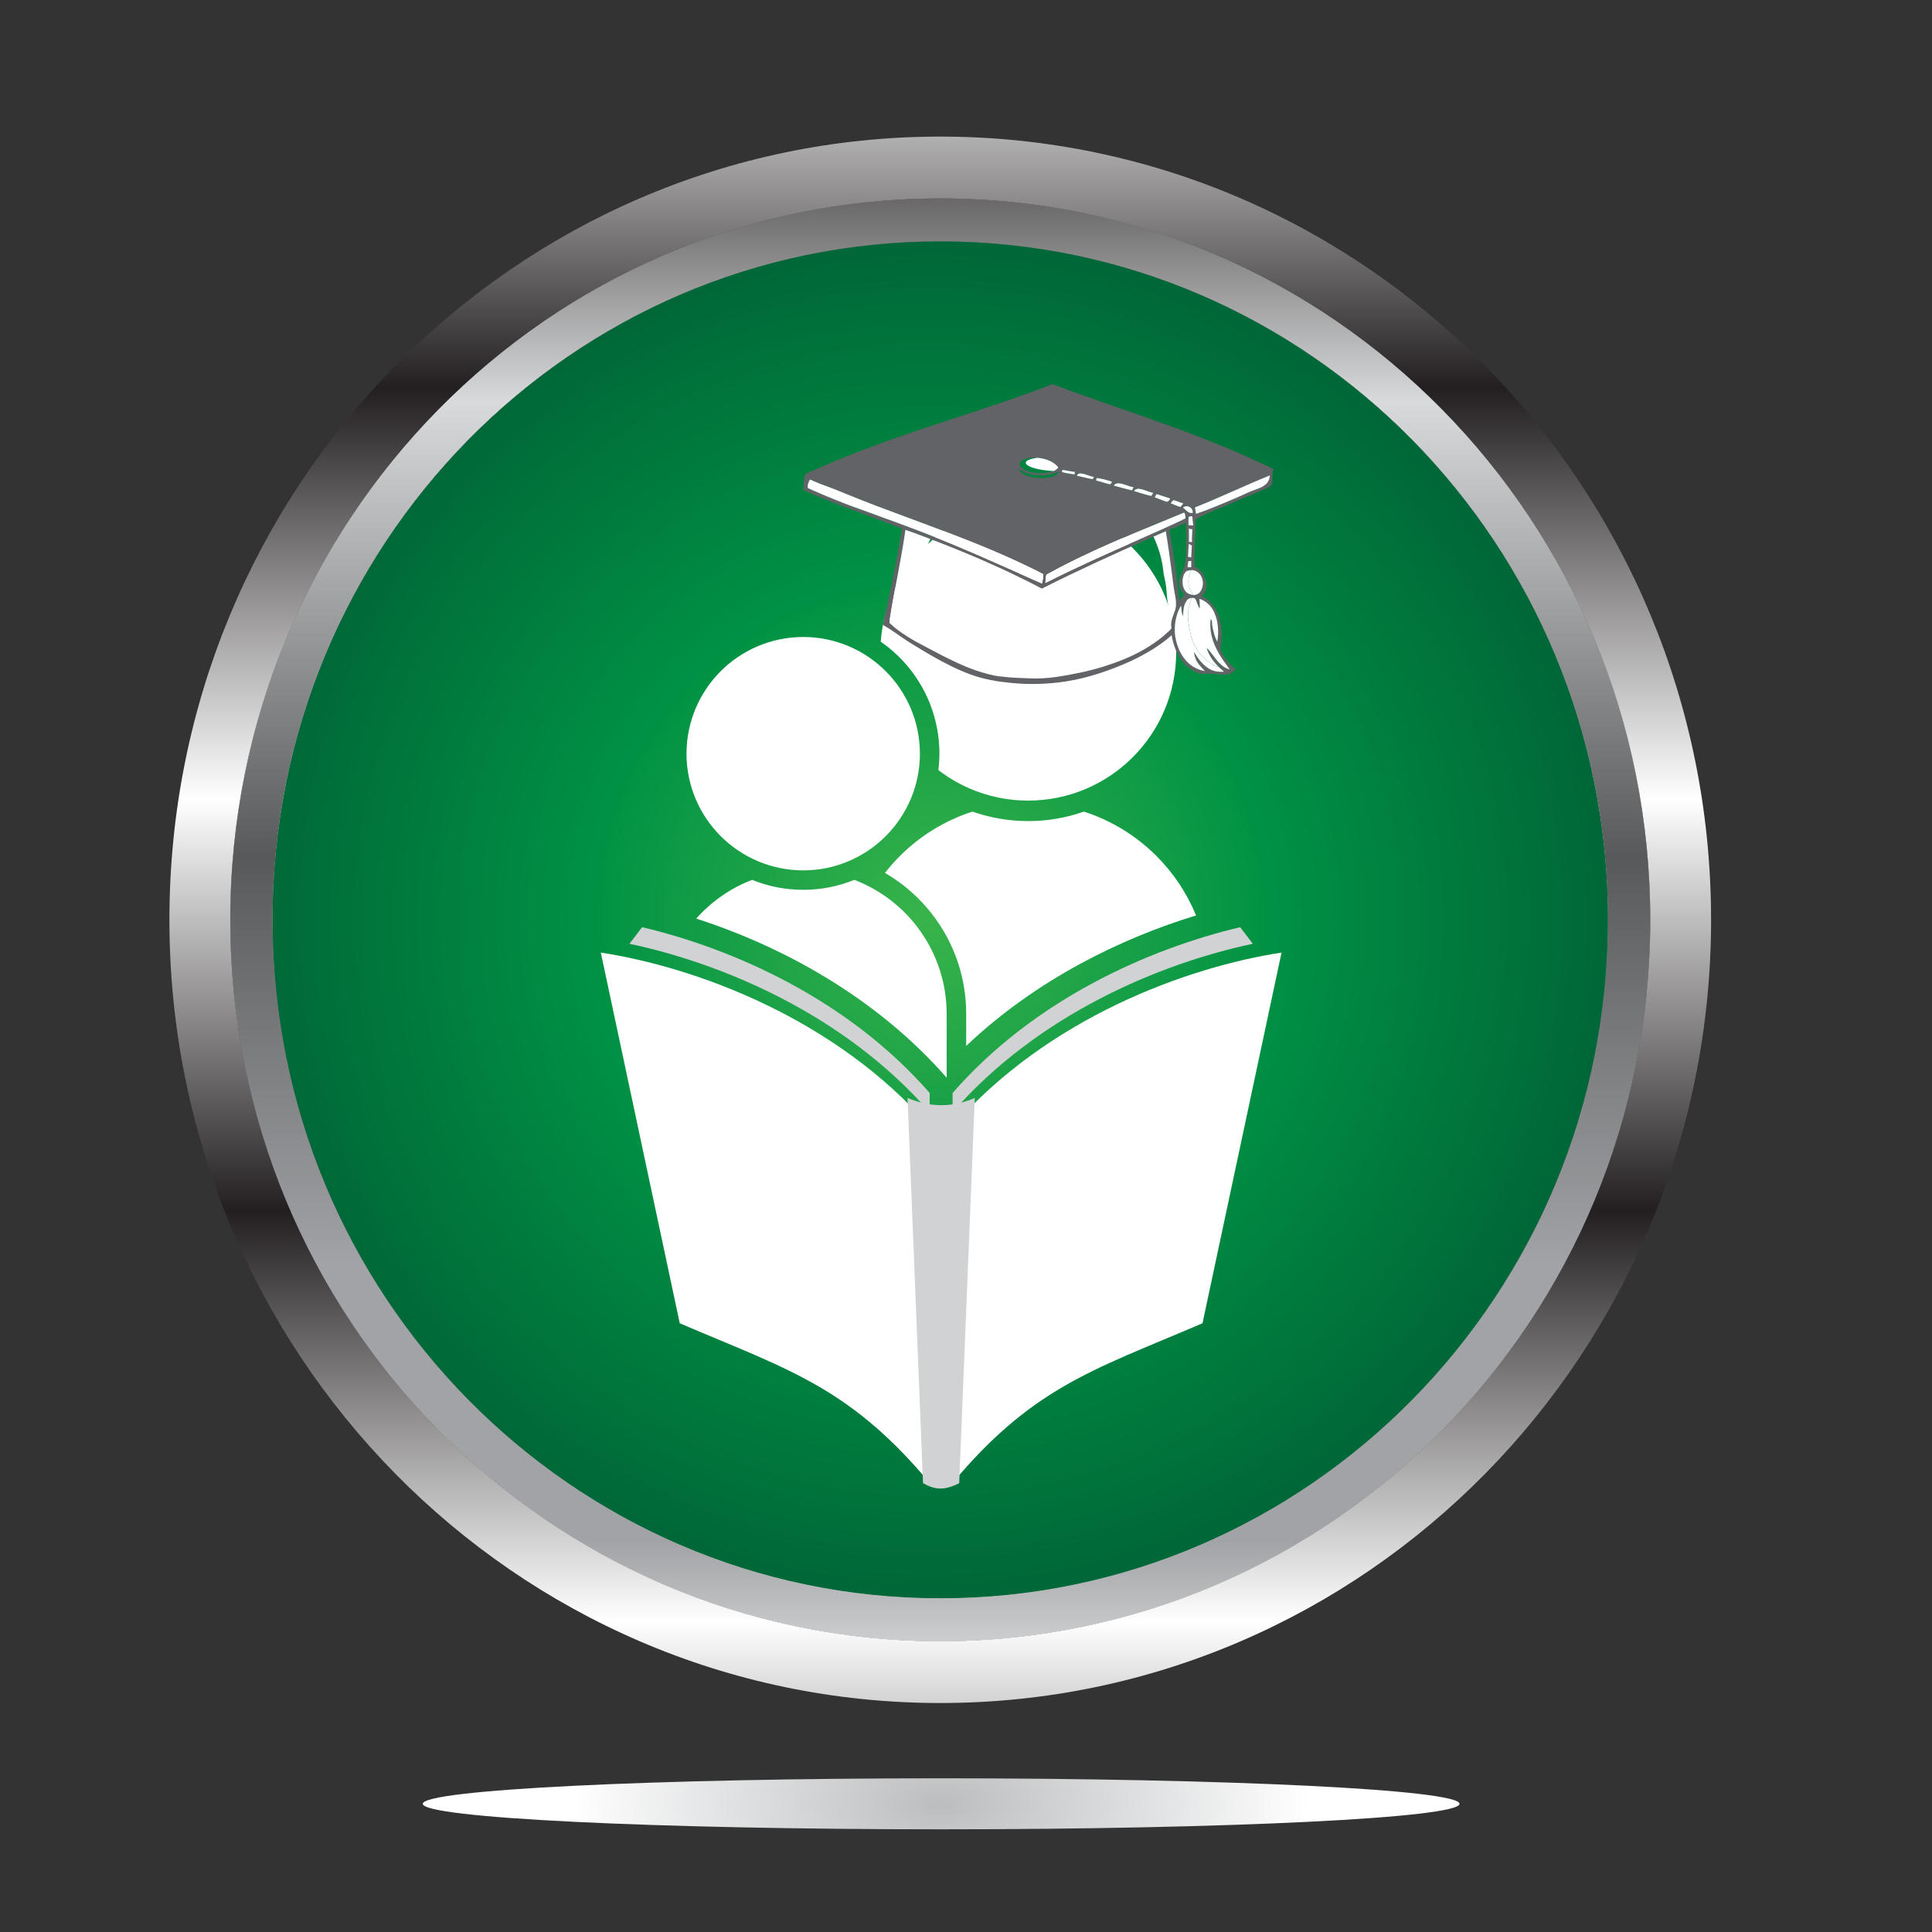 <?xml version="1.0" encoding="utf-8"?>
<!-- Generator: Adobe Illustrator 16.0.0, SVG Export Plug-In . SVG Version: 6.00 Build 0)  -->
<!DOCTYPE svg PUBLIC "-//W3C//DTD SVG 1.1//EN" "http://www.w3.org/Graphics/SVG/1.1/DTD/svg11.dtd">
<svg version="1.1" id="Layer_1" xmlns="http://www.w3.org/2000/svg" xmlns:xlink="http://www.w3.org/1999/xlink" x="0px" y="0px"
	 width="100px" height="100px" viewBox="0 0 100 100" enable-background="new 0 0 100 100" xml:space="preserve">
<rect x="0" y="0" width="100" height="100" fill="#333333" stroke="none"/>
<g>
	<g>
		
			<linearGradient id="SVGID_1_" gradientUnits="userSpaceOnUse" x1="-1107.756" y1="444.918" x2="-1106.822" y2="444.918" gradientTransform="matrix(0 115.535 115.535 0 -51355.039 127982.461)">
			<stop  offset="0" style="stop-color:#FFFFFF"/>
			<stop  offset="0.011" style="stop-color:#FFFFFF"/>
			<stop  offset="0.2" style="stop-color:#231F20"/>
			<stop  offset="0.4" style="stop-color:#FFFFFF"/>
			<stop  offset="0.6" style="stop-color:#231F20"/>
			<stop  offset="0.8" style="stop-color:#FFFFFF"/>
			<stop  offset="1" style="stop-color:#231F20"/>
		</linearGradient>
		<path fill="url(#SVGID_1_)" d="M48.667,7.07c-22.035,0-39.898,18.148-39.898,40.538c0,22.386,17.863,40.54,39.898,40.54
			c22.035,0,39.898-18.153,39.898-40.54C88.565,25.219,70.702,7.07,48.667,7.07z M48.667,84.948
			c-20.295,0-36.747-16.715-36.747-37.34c0-20.621,16.452-37.338,36.747-37.338c20.296,0,36.749,16.717,36.749,37.338
			C85.416,68.233,68.963,84.948,48.667,84.948z"/>
		
			<linearGradient id="SVGID_2_" gradientUnits="userSpaceOnUse" x1="-1107.754" y1="444.918" x2="-1106.823" y2="444.918" gradientTransform="matrix(0 115.535 115.535 0 -51355.039 127982.461)">
			<stop  offset="0" style="stop-color:#FFFFFF"/>
			<stop  offset="0.011" style="stop-color:#FFFFFF"/>
			<stop  offset="0.2" style="stop-color:#231F20"/>
			<stop  offset="0.4" style="stop-color:#FFFFFF"/>
			<stop  offset="0.6" style="stop-color:#231F20"/>
			<stop  offset="0.8" style="stop-color:#FFFFFF"/>
			<stop  offset="1" style="stop-color:#231F20"/>
		</linearGradient>
		<path fill="url(#SVGID_2_)" d="M48.667,10.27c-20.295,0-36.747,16.717-36.747,37.338c0,20.625,16.452,37.34,36.747,37.34
			c20.296,0,36.749-16.715,36.749-37.34C85.416,26.987,68.963,10.27,48.667,10.27z M48.667,82.727
			c-19.087,0-34.557-15.729-34.557-35.119c0-19.394,15.47-35.113,34.557-35.113c19.083,0,34.558,15.719,34.558,35.113
			C83.225,66.998,67.75,82.727,48.667,82.727z"/>
		
			<linearGradient id="SVGID_3_" gradientUnits="userSpaceOnUse" x1="-1107.11" y1="443.617" x2="-1106.176" y2="443.617" gradientTransform="matrix(0 -92.83 -92.83 0 41229.734 -102682.523)">
			<stop  offset="0" style="stop-color:#FFFFFF"/>
			<stop  offset="0.129" style="stop-color:#A1A3A6"/>
			<stop  offset="0.292" style="stop-color:#A1A3A6"/>
			<stop  offset="0.534" style="stop-color:#58595B"/>
			<stop  offset="0.803" style="stop-color:#D8DADB"/>
			<stop  offset="1" style="stop-color:#231F20"/>
		</linearGradient>
		<path fill="url(#SVGID_3_)" d="M48.667,10.27c-20.295,0-36.747,16.717-36.747,37.338c0,20.625,16.452,37.34,36.747,37.34
			c20.296,0,36.749-16.715,36.749-37.34C85.416,26.987,68.963,10.27,48.667,10.27z M48.667,82.727
			c-19.087,0-34.557-15.729-34.557-35.119c0-19.394,15.47-35.113,34.557-35.113c19.083,0,34.558,15.719,34.558,35.113
			C83.225,66.998,67.75,82.727,48.667,82.727z"/>
		
			<linearGradient id="SVGID_4_" gradientUnits="userSpaceOnUse" x1="-1107.754" y1="444.918" x2="-1106.823" y2="444.918" gradientTransform="matrix(0 115.535 115.535 0 -51355.039 127982.461)">
			<stop  offset="0" style="stop-color:#FFFFFF"/>
			<stop  offset="0.011" style="stop-color:#FFFFFF"/>
			<stop  offset="0.2" style="stop-color:#231F20"/>
			<stop  offset="0.4" style="stop-color:#FFFFFF"/>
			<stop  offset="0.6" style="stop-color:#231F20"/>
			<stop  offset="0.8" style="stop-color:#FFFFFF"/>
			<stop  offset="1" style="stop-color:#231F20"/>
		</linearGradient>
		<path fill="url(#SVGID_4_)" d="M48.667,12.495c-19.087,0-34.557,15.719-34.557,35.113c0,19.39,15.47,35.119,34.557,35.119
			c19.083,0,34.558-15.729,34.558-35.119C83.225,28.214,67.75,12.495,48.667,12.495z"/>
		
			<linearGradient id="SVGID_5_" gradientUnits="userSpaceOnUse" x1="-1107.111" y1="443.617" x2="-1106.176" y2="443.617" gradientTransform="matrix(0 -92.83 -92.83 0 41229.734 -102682.523)">
			<stop  offset="0" style="stop-color:#FFFFFF"/>
			<stop  offset="0.129" style="stop-color:#A1A3A6"/>
			<stop  offset="0.292" style="stop-color:#A1A3A6"/>
			<stop  offset="0.534" style="stop-color:#58595B"/>
			<stop  offset="0.803" style="stop-color:#D8DADB"/>
			<stop  offset="1" style="stop-color:#231F20"/>
		</linearGradient>
		<path fill="url(#SVGID_5_)" d="M48.667,12.495c-19.087,0-34.557,15.719-34.557,35.113c0,19.39,15.47,35.119,34.557,35.119
			c19.083,0,34.558-15.729,34.558-35.119C83.225,28.214,67.75,12.495,48.667,12.495z"/>
		
			<radialGradient id="SVGID_6_" cx="-1105.698" cy="445.228" r="0.934" gradientTransform="matrix(37.282 0 0 -37.282 41270.992 16646.477)" gradientUnits="userSpaceOnUse">
			<stop  offset="0" style="stop-color:#39B44A"/>
			<stop  offset="0.366" style="stop-color:#109B46"/>
			<stop  offset="0.497" style="stop-color:#009244"/>
			<stop  offset="1" style="stop-color:#006738"/>
		</radialGradient>
		<path fill="url(#SVGID_6_)" d="M48.667,12.495c-19.087,0-34.557,15.719-34.557,35.113c0,19.39,15.47,35.119,34.557,35.119
			c19.083,0,34.558-15.729,34.558-35.119C83.225,28.214,67.75,12.495,48.667,12.495z"/>
	</g>
	<path fill="#FFFFFF" d="M48.624,39.011c0-2.402-1.202-4.525-3.038-5.797c0.295-3.964,3.596-7.083,7.634-7.091
		c4.229,0.008,7.648,3.43,7.659,7.657c-0.011,4.229-3.43,7.654-7.659,7.659c-1.75,0-3.361-0.59-4.649-1.578
		C48.603,39.58,48.624,39.298,48.624,39.011"/>
	<path fill="#FFFFFF" d="M46.579,44.307c1.041-1.042,2.324-1.836,3.752-2.298c0.907,0.316,1.874,0.491,2.888,0.491
		s1.98-0.175,2.882-0.491c1.434,0.461,2.717,1.256,3.758,2.298c0.875,0.875,1.572,1.916,2.05,3.076
		c-3.891,1.188-8.282,3.32-11.9,6.754v-1.664c0-3.113-1.69-5.829-4.203-7.291C46.048,44.875,46.305,44.581,46.579,44.307"/>
	<path fill="#FFFFFF" d="M36.037,47.545c0.784-0.88,1.771-1.575,2.893-2.004c0.816,0.333,1.707,0.516,2.646,0.516
		c0.934,0,1.83-0.183,2.646-0.516c2.791,1.068,4.772,3.765,4.777,6.932v3.307C45.28,51.539,40.39,48.952,36.037,47.545"/>
	<path fill="#FFFFFF" d="M41.577,32.97c3.333,0.005,6.033,2.703,6.038,6.042c-0.005,3.333-2.705,6.033-6.038,6.039
		c-3.339-0.005-6.039-2.706-6.044-6.039C35.538,35.672,38.238,32.975,41.577,32.97"/>
	<path fill="#FFFFFF" d="M31.099,49.306l4.084,19.185c2.893,1.245,5.158,2.072,7.316,3.344c1.89,1.116,3.661,2.576,5.62,4.923
		V58.313C43.219,52.688,35.989,50.058,31.099,49.306"/>
	<path fill="#FFFFFF" d="M49.306,76.758c1.96-2.347,3.731-3.807,5.621-4.923c2.157-1.271,4.423-2.099,7.315-3.344l4.09-19.185
		c-4.895,0.751-12.119,3.381-17.026,9.006V76.758z"/>
	<path fill="#D0D2D3" d="M64.846,48.85l-0.655-0.859c-4.696,1.111-10.654,3.73-14.885,8.583v0.998
		C53.734,52.494,60.058,49.864,64.846,48.85"/>
	<path fill="#D0D2D3" d="M32.581,48.85l0.655-0.859c4.702,1.111,10.654,3.73,14.884,8.583v0.998
		C43.691,52.494,37.374,49.864,32.581,48.85"/>
	<path fill="#D0D2D3" d="M49.649,76.769c-0.811,0.407-1.278,0.332-1.874,0l-0.8-19.941c1.181,0.509,2.346,0.493,3.479,0
		L49.649,76.769z"/>
	<path fill="#626366" d="M56.435,20.594c0.649,0.242,1.31,0.454,1.965,0.69c0.23,0.081,0.461,0.15,0.687,0.236
		c0.596,0.22,1.192,0.429,1.788,0.639c0.472,0.185,0.949,0.354,1.417,0.544c0.445,0.167,0.88,0.354,1.32,0.526
		c0.349,0.145,0.687,0.309,1.036,0.457c0.418,0.202,0.853,0.375,1.267,0.593c-0.06,0.185-0.054,0.381-0.06,0.574
		c-0.005,0.11-0.016,0.233-0.102,0.309c-0.129,0.107-0.295,0.145-0.445,0.215c-0.58,0.263-1.176,0.486-1.75,0.749
		c-0.563,0.249-1.154,0.437-1.675,0.768c-0.017,0.811-0.075,1.618-0.06,2.426c0.365,0.156,0.591,0.553,0.612,0.945
		c0.017,0.215-0.08,0.432-0.23,0.585c0.134,0.067,0.258,0.15,0.37,0.247c0.279,0.254,0.462,0.606,0.559,0.969
		c0.123,0.473,0.118,0.972,0.037,1.452c0,0.038-0.016,0.075,0,0.113c0.155,0.402,0.451,0.735,0.778,1.001
		c-0.102,0.19-0.322,0.279-0.526,0.287c-0.311,0.008-0.622-0.064-0.934-0.051c-0.14,0.008-0.279,0.024-0.413-0.019
		c-0.419-0.113-0.763-0.413-0.988-0.778c-0.23-0.359-0.375-0.773-0.445-1.194c-0.295,0.274-0.628,0.504-0.966,0.722
		c-0.359,0.218-0.725,0.422-1.105,0.599c-1.074,0.489-2.201,0.88-3.371,1.068c-0.966,0.152-1.954,0.179-2.926,0.075
		c-0.676-0.064-1.348-0.183-1.992-0.414c-0.703-0.25-1.369-0.593-2.018-0.964c-0.408-0.238-0.816-0.478-1.213-0.727
		c-0.456-0.295-0.891-0.629-1.363-0.902c0.397-1.64,0.703-3.302,1.009-4.96c-0.494-0.212-0.999-0.399-1.503-0.585
		c-0.735-0.285-1.481-0.537-2.211-0.832c-0.478-0.18-0.945-0.389-1.412-0.601c0.032-0.279,0.011-0.575,0.128-0.834
		c0.14-0.075,0.295-0.129,0.44-0.196c0.569-0.247,1.138-0.491,1.712-0.719c0.612-0.242,1.224-0.473,1.841-0.698
		c0.708-0.263,1.428-0.494,2.136-0.741c1.793-0.604,3.597-1.162,5.374-1.809c0.419-0.156,0.849-0.304,1.262-0.478
		C55.114,20.129,55.774,20.361,56.435,20.594 M53.96,23.734c-0.107-0.019-0.215-0.048-0.327-0.032
		c-0.054-0.021-0.112-0.011-0.166-0.011c-0.172,0.008-0.344,0.035-0.5,0.105c-0.086,0.04-0.171,0.11-0.182,0.209
		c-0.006,0.118,0.085,0.217,0.182,0.273c0.269,0.164,0.591,0.217,0.902,0.215c0.22-0.005,0.456-0.016,0.66-0.107
		c0.102-0.038,0.188-0.107,0.252-0.188C54.588,23.936,54.271,23.802,53.96,23.734 M65.726,24.607
		c-1.304,0.526-2.57,1.138-3.881,1.655c0.017,0.113,0.038,0.226,0.064,0.336c0.66-0.223,1.305-0.504,1.949-0.773
		c0.311-0.129,0.617-0.282,0.929-0.411c0.241-0.093,0.504-0.158,0.708-0.327C65.64,24.972,65.721,24.786,65.726,24.607
		 M55.641,24.427c-0.221-0.024-0.436-0.083-0.655-0.104c-0.005,0.038-0.016,0.072-0.021,0.11c0.209,0.067,0.43,0.086,0.649,0.124
		C55.624,24.513,55.63,24.47,55.641,24.427 M54.819,24.411c-0.457,0.196-0.978,0.236-1.466,0.137
		c-0.22-0.046-0.424-0.143-0.606-0.271c0.049,0.159,0.198,0.255,0.344,0.317c0.279,0.121,0.59,0.159,0.896,0.153
		c0.209-0.005,0.424-0.038,0.617-0.134C54.69,24.569,54.771,24.5,54.819,24.411 M56.617,24.688
		c-0.188-0.038-0.365-0.118-0.548-0.167c-0.08-0.014-0.166-0.035-0.247,0c-0.042,0.019-0.063,0.067-0.085,0.104
		c0.278,0.052,0.542,0.143,0.826,0.175C56.58,24.763,56.601,24.725,56.617,24.688 M57.562,24.931
		c-0.263-0.083-0.525-0.161-0.805-0.188c-0.006,0.043-0.017,0.086-0.021,0.129c0.241,0.054,0.473,0.145,0.714,0.196
		C57.514,25.055,57.529,24.977,57.562,24.931 M58.673,25.219c-0.273-0.043-0.521-0.196-0.794-0.204
		c-0.097-0.008-0.183,0.043-0.231,0.121c0.317,0.078,0.628,0.183,0.95,0.245C58.625,25.326,58.646,25.272,58.673,25.219
		 M59.692,25.514c-0.257-0.059-0.488-0.191-0.757-0.218c-0.091-0.008-0.188,0.041-0.241,0.118c0.295,0.1,0.596,0.188,0.896,0.261
		C59.628,25.621,59.666,25.568,59.692,25.514 M60.567,25.798c-0.236-0.07-0.461-0.156-0.697-0.225
		c-0.043,0.05-0.075,0.107-0.103,0.168c0.215,0.073,0.419,0.175,0.639,0.234C60.487,25.949,60.546,25.876,60.567,25.798
		 M61.244,26.051c-0.172-0.038-0.327-0.121-0.499-0.164c-0.07,0.027-0.103,0.105-0.14,0.164c0.161,0.066,0.322,0.145,0.493,0.19
		C61.147,26.182,61.206,26.123,61.244,26.051 M42.113,24.902c-0.059-0.027-0.118-0.064-0.183-0.08
		c-0.097,0.12-0.14,0.287-0.124,0.435c0.231,0.121,0.478,0.211,0.719,0.317c0.242,0.115,0.5,0.206,0.746,0.308
		c0.559,0.234,1.127,0.429,1.696,0.642c0.623,0.236,1.256,0.448,1.879,0.684c1.664,0.612,3.29,1.304,4.912,2.023
		c0.725,0.314,1.443,0.658,2.174,0.969c0.026-0.161,0.08-0.316,0.069-0.478c-0.445-0.239-0.901-0.449-1.357-0.666
		c-1.676-0.776-3.399-1.426-5.122-2.066c-0.73-0.269-1.46-0.548-2.19-0.816c-0.542-0.212-1.09-0.424-1.632-0.649
		c-0.285-0.116-0.569-0.234-0.859-0.338C42.596,25.098,42.354,25.009,42.113,24.902 M61.732,26.555
		c0.038-0.18-0.129-0.359-0.306-0.352c-0.075-0.007-0.146,0.027-0.199,0.073c0.107,0.072,0.183,0.182,0.296,0.244
		C61.588,26.555,61.663,26.555,61.732,26.555 M61.303,26.539c-0.021-0.003-0.043,0-0.064,0.011
		c-1.686,0.698-3.376,1.369-5.023,2.149c-0.623,0.293-1.24,0.601-1.842,0.932c-0.074,0.04-0.149,0.067-0.214,0.124
		c-0.038,0.134-0.043,0.279-0.049,0.418c1.557-0.789,3.146-1.5,4.745-2.201c0.478-0.209,0.95-0.424,1.428-0.636
		c0.359-0.167,0.725-0.324,1.079-0.507C61.367,26.727,61.341,26.63,61.303,26.539 M61.706,26.716
		c-0.064,0.005-0.124,0.016-0.188,0.035c-0.011,0.143,0,0.288,0,0.435c0.081,0.008,0.161,0.011,0.242,0.008
		C61.732,27.033,61.738,26.872,61.706,26.716 M61.389,27.049c-0.279,0.147-0.585,0.252-0.869,0.381
		c0.226,1.213,0.408,2.434,0.525,3.661c0.086-0.094,0.161-0.199,0.253-0.288c-0.043-0.107-0.135-0.19-0.188-0.292
		c-0.074-0.167-0.096-0.357-0.048-0.535c0.064-0.3,0.258-0.566,0.29-0.875C61.421,28.42,61.416,27.733,61.389,27.049 M61.717,27.398
		c-0.06-0.014-0.118-0.024-0.178-0.035c-0.005,0.229,0.006,0.454-0.005,0.682c0.054,0.008,0.107,0.011,0.166,0.016
		C61.685,27.84,61.711,27.618,61.717,27.398 M60.524,28.648c-0.054-0.386-0.123-0.768-0.183-1.151
		c-0.209,0.091-0.424,0.186-0.633,0.279c-1.943,0.848-3.865,1.726-5.754,2.676c-0.032,0.021-0.064-0.005-0.092-0.019
		c-0.45-0.242-0.912-0.467-1.374-0.689c-0.381-0.188-0.769-0.365-1.159-0.537c-0.769-0.349-1.546-0.669-2.335-0.982
		c-0.279-0.11-0.559-0.223-0.843-0.322l0.005-0.005c-0.435-0.155-0.859-0.327-1.294-0.472c-0.204,1.465-0.531,2.912-0.768,4.372
		c-0.021,0.145-0.048,0.287-0.059,0.432c0.397,0.381,0.858,0.682,1.336,0.955c0.054,0.03,0.102,0.059,0.156,0.079l0.005,0.013
		c0.429,0.234,0.869,0.459,1.304,0.687c0.725,0.365,1.471,0.712,2.26,0.913c0.264,0.067,0.521,0.137,0.795,0.145
		c0.43,0.062,0.864,0.064,1.294,0.086c0.521,0.027,1.036,0,1.551-0.078c0.8-0.124,1.595-0.284,2.367-0.523
		c0.72-0.226,1.434-0.5,2.088-0.877c0.44-0.255,0.87-0.547,1.24-0.902c0.069-0.064,0.134-0.126,0.193-0.201
		c-0.011-0.091-0.021-0.188-0.011-0.279c0.032-0.293,0.209-0.544,0.247-0.837c0.037-0.331-0.06-0.653-0.107-0.977
		C60.675,29.837,60.605,29.241,60.524,28.648 M61.689,28.238c-0.048-0.032-0.102-0.064-0.155-0.088
		c-0.027,0.223-0.027,0.445-0.043,0.671c0.054,0.011,0.112,0.021,0.166,0.032C61.668,28.646,61.679,28.439,61.689,28.238
		 M61.657,29.03c-0.048,0.005-0.102,0.011-0.155,0.016c-0.011,0.102-0.021,0.206-0.038,0.308c0.064,0.005,0.129,0.008,0.193,0.011
		C61.663,29.252,61.663,29.143,61.657,29.03 M62.07,29.685c-0.107-0.11-0.258-0.186-0.413-0.177c-0.102,0.021-0.23,0.016-0.301,0.11
		c-0.134,0.169-0.161,0.395-0.145,0.604c0.021,0.158,0.075,0.322,0.193,0.432c0.097,0.089,0.226,0.129,0.354,0.145
		c0.139,0.005,0.284-0.056,0.364-0.168C62.328,30.353,62.307,29.932,62.07,29.685 M62.103,31.494
		c-0.14-0.148-0.134-0.374-0.263-0.526c-0.054-0.011-0.107-0.019-0.155-0.019c-0.107,0.005-0.215,0.054-0.269,0.148
		c-0.167,0.231-0.167,0.529-0.183,0.8c-0.081-0.177-0.075-0.37-0.097-0.556c-0.129,0.193-0.209,0.422-0.263,0.647
		c-0.124,0.512-0.075,1.063,0.118,1.551c0.117,0.295,0.295,0.569,0.525,0.784c0.236,0.218,0.537,0.359,0.849,0.413
		c-0.107-0.129-0.236-0.244-0.333-0.381c-0.135-0.177-0.221-0.389-0.23-0.612c0.198,0.327,0.429,0.647,0.751,0.853
		c0.236,0.156,0.526,0.193,0.805,0.17c-0.091-0.086-0.198-0.161-0.284-0.252c-0.279-0.271-0.51-0.599-0.622-0.975
		c0.252,0.22,0.407,0.529,0.644,0.765c0.15,0.158,0.333,0.301,0.553,0.344c-0.209-0.293-0.435-0.578-0.601-0.894
		c-0.29-0.516-0.468-1.111-0.387-1.705c0.091,0.07,0.069,0.191,0.075,0.287c0.032,0.22,0.086,0.435,0.161,0.642
		c0.032,0.078,0.059,0.163,0.112,0.231c0.081-0.508,0.049-1.05-0.166-1.522c-0.146-0.322-0.424-0.585-0.763-0.692
		C62.092,31.161,62.103,31.327,62.103,31.494"/>
	<path fill="#FFFFFF" d="M53.96,23.734c0.312,0.067,0.628,0.202,0.821,0.464c-0.064,0.081-0.155,0.15-0.252,0.185
		c-0.387-0.029-0.778-0.067-1.144-0.199c-0.102-0.043-0.215-0.086-0.279-0.179c-0.037-0.057,0.006-0.124,0.054-0.156
		c0.14-0.094,0.312-0.11,0.473-0.148C53.745,23.686,53.853,23.716,53.96,23.734 M65.726,24.607c-0.005,0.179-0.086,0.365-0.23,0.48
		c-0.204,0.169-0.467,0.231-0.708,0.327c-0.312,0.129-0.618,0.282-0.929,0.411c-0.645,0.269-1.289,0.55-1.954,0.773
		c-0.021-0.113-0.038-0.223-0.054-0.336C63.155,25.745,64.422,25.133,65.726,24.607 M60.52,28.648
		c0.086,0.593,0.155,1.188,0.236,1.782c0.048,0.324,0.145,0.646,0.107,0.977c-0.038,0.293-0.215,0.544-0.247,0.837
		c-0.011,0.091,0,0.188,0.011,0.276c-0.06,0.078-0.124,0.14-0.193,0.204c0.016-0.169,0.037-0.337,0.043-0.512
		c0.026-0.427,0-0.859-0.07-1.283c-0.021-0.266-0.037-0.534-0.086-0.794c-0.031-0.191-0.091-0.375-0.106-0.566
		c-0.064-0.62-0.247-1.226-0.511-1.793c0.215-0.093,0.43-0.188,0.639-0.279C60.401,27.881,60.471,28.262,60.52,28.648"/>
	<path fill="#FFFFFF" d="M55.641,24.427c-0.011,0.043-0.017,0.086-0.027,0.129c-0.22-0.038-0.44-0.056-0.649-0.124
		c0.006-0.038,0.017-0.072,0.021-0.11C55.205,24.344,55.42,24.403,55.641,24.427 M56.617,24.688
		c-0.017,0.038-0.037,0.075-0.054,0.113c-0.279-0.032-0.548-0.124-0.826-0.175c0.021-0.037,0.043-0.085,0.085-0.104
		c0.081-0.032,0.167-0.014,0.247,0C56.252,24.569,56.43,24.65,56.617,24.688 M57.562,24.931c-0.037,0.046-0.048,0.124-0.118,0.137
		c-0.235-0.051-0.467-0.143-0.708-0.196c0.005-0.043,0.016-0.086,0.021-0.129C57.036,24.77,57.299,24.849,57.562,24.931
		 M58.673,25.219c-0.026,0.054-0.048,0.107-0.075,0.161c-0.322-0.062-0.633-0.167-0.95-0.245c0.049-0.078,0.14-0.129,0.231-0.121
		C58.157,25.022,58.399,25.176,58.673,25.219 M59.692,25.514c-0.026,0.054-0.064,0.107-0.102,0.161
		c-0.301-0.073-0.602-0.161-0.896-0.261c0.054-0.077,0.15-0.125,0.241-0.118C59.204,25.323,59.436,25.455,59.692,25.514
		 M60.567,25.798c-0.021,0.078-0.08,0.15-0.161,0.177c-0.22-0.059-0.424-0.161-0.639-0.234c0.027-0.062,0.06-0.118,0.103-0.168
		C60.106,25.643,60.331,25.729,60.567,25.798 M61.244,26.051c-0.038,0.072-0.092,0.131-0.146,0.19
		c-0.171-0.045-0.332-0.124-0.499-0.19c0.043-0.059,0.075-0.137,0.146-0.164C60.917,25.93,61.072,26.013,61.244,26.051
		 M61.732,26.555c-0.069,0-0.145,0-0.204-0.035c-0.118-0.062-0.193-0.172-0.301-0.244c0.054-0.046,0.124-0.081,0.199-0.073
		C61.604,26.196,61.771,26.375,61.732,26.555 M61.706,26.716c0.032,0.156,0.032,0.317,0.054,0.478c-0.081,0.002-0.161,0-0.242-0.008
		c0-0.147-0.011-0.292,0.006-0.435C61.582,26.732,61.642,26.722,61.706,26.716 M61.717,27.398c-0.006,0.22-0.032,0.442-0.017,0.663
		c-0.059-0.005-0.112-0.008-0.166-0.016c0.011-0.228,0-0.453,0-0.682C61.599,27.374,61.657,27.384,61.717,27.398 M61.689,28.238
		c-0.011,0.202-0.021,0.408-0.032,0.615c-0.054-0.011-0.112-0.021-0.166-0.032c0.016-0.226,0.016-0.448,0.037-0.671
		C61.582,28.173,61.642,28.206,61.689,28.238 M61.657,29.03c0.006,0.113,0.006,0.222,0,0.335c-0.064-0.002-0.129-0.005-0.193-0.011
		c0.021-0.102,0.027-0.206,0.038-0.308C61.556,29.041,61.609,29.035,61.657,29.03 M61.657,29.51
		c-0.102,0.218-0.172,0.459-0.14,0.703c0.021,0.212,0.113,0.413,0.242,0.585c-0.129-0.016-0.258-0.056-0.354-0.145
		c-0.118-0.109-0.172-0.273-0.193-0.432c-0.017-0.209,0.011-0.435,0.145-0.604C61.427,29.523,61.556,29.529,61.657,29.51
		 M61.685,30.948c-0.156,0.381-0.231,0.797-0.183,1.208c0.016,0.161,0.059,0.318,0.086,0.476c0.054,0.403,0.215,0.792,0.461,1.12
		c0.124,0.152,0.258,0.308,0.419,0.432c0.134,0.113,0.284,0.207,0.44,0.288c0.054,0.027,0.107,0.035,0.166,0.043
		c0.086,0.091,0.193,0.167,0.284,0.252c-0.278,0.023-0.568-0.014-0.805-0.17c-0.322-0.206-0.559-0.526-0.751-0.853
		c0.016,0.223,0.096,0.435,0.23,0.612c0.097,0.137,0.226,0.252,0.333,0.381c-0.312-0.054-0.612-0.195-0.849-0.413
		c-0.23-0.215-0.408-0.489-0.525-0.784c-0.193-0.489-0.242-1.039-0.118-1.551c0.054-0.226,0.134-0.454,0.263-0.647
		c0.021,0.186,0.016,0.379,0.097,0.556c0.016-0.271,0.016-0.569,0.183-0.8C61.47,31.002,61.577,30.954,61.685,30.948"/>
	<path fill="#FFFFFF" d="M42.113,24.902c0.241,0.107,0.483,0.196,0.73,0.285c0.29,0.104,0.574,0.222,0.859,0.34
		c0.542,0.223,1.089,0.435,1.632,0.647c0.729,0.268,1.46,0.547,2.19,0.816c1.723,0.641,3.452,1.291,5.122,2.066
		c0.456,0.217,0.918,0.424,1.357,0.666c0.011,0.163-0.043,0.319-0.069,0.478c-0.73-0.309-1.449-0.652-2.181-0.966
		c-1.615-0.725-3.247-1.415-4.905-2.024c-0.623-0.239-1.256-0.454-1.879-0.69c-0.569-0.206-1.138-0.405-1.696-0.636
		c-0.247-0.107-0.504-0.196-0.746-0.309c-0.241-0.109-0.488-0.198-0.719-0.319c-0.016-0.148,0.027-0.314,0.124-0.433
		C41.995,24.838,42.054,24.875,42.113,24.902 M61.309,26.539c0.032,0.091,0.059,0.188,0.054,0.29
		c-0.354,0.183-0.72,0.34-1.079,0.507c-0.478,0.215-0.95,0.427-1.428,0.636c-1.594,0.7-3.188,1.414-4.745,2.201
		c0.006-0.143,0.011-0.284,0.049-0.418c0.064-0.054,0.145-0.086,0.214-0.124c0.602-0.331,1.219-0.639,1.842-0.932
		c1.647-0.781,3.344-1.452,5.023-2.149C61.26,26.539,61.281,26.536,61.309,26.539 M48.157,27.897l-0.005,0.005
		c-0.467,0.918-0.725,1.938-0.757,2.971c-0.021,0.352-0.048,0.703-0.038,1.055c0.016,0.449,0.075,0.896,0.172,1.334
		c-0.054-0.02-0.102-0.048-0.156-0.079c-0.478-0.273-0.939-0.574-1.336-0.955c0.011-0.145,0.037-0.29,0.059-0.432
		c0.236-1.46,0.564-2.907,0.768-4.372C47.298,27.57,47.722,27.742,48.157,27.897"/>
	<path fill="#FFFFFF" d="M62.07,29.685c0.236,0.247,0.258,0.668,0.054,0.945c-0.08,0.113-0.226,0.174-0.364,0.168
		c-0.129-0.172-0.221-0.373-0.242-0.585c-0.037-0.244,0.038-0.485,0.14-0.706C61.813,29.499,61.963,29.574,62.07,29.685
		 M62.103,31.494c0-0.167-0.011-0.333-0.021-0.5c0.339,0.107,0.617,0.371,0.763,0.692c0.215,0.473,0.247,1.015,0.166,1.522
		c-0.054-0.068-0.08-0.153-0.112-0.231c-0.075-0.207-0.129-0.422-0.161-0.642c-0.006-0.096,0.016-0.217-0.075-0.287
		c-0.081,0.593,0.097,1.189,0.387,1.705c0.166,0.316,0.392,0.601,0.601,0.894c-0.22-0.043-0.402-0.186-0.553-0.344
		c-0.236-0.236-0.392-0.545-0.644-0.765c0.112,0.375,0.343,0.703,0.622,0.975c-0.059-0.008-0.112-0.016-0.166-0.043
		c-0.156-0.081-0.307-0.175-0.44-0.288c-0.161-0.124-0.295-0.279-0.419-0.432c-0.246-0.328-0.407-0.717-0.461-1.12
		c-0.027-0.158-0.07-0.314-0.086-0.476c-0.049-0.41,0.026-0.827,0.183-1.208c0.048,0,0.102,0.008,0.155,0.019
		C61.969,31.12,61.963,31.346,62.103,31.494"/>
	
		<radialGradient id="SVGID_7_" cx="48.713" cy="471.229" r="19.064" gradientTransform="matrix(1 0 0 0.5 0 -142.25)" gradientUnits="userSpaceOnUse">
		<stop  offset="0" style="stop-color:#BBBDBF"/>
		<stop  offset="0.625" style="stop-color:#E4E5E6"/>
		<stop  offset="1" style="stop-color:#FFFFFF"/>
	</radialGradient>
	<path fill="url(#SVGID_7_)" d="M75.544,93.365c0,0.729-12.014,1.32-26.829,1.32c-14.82,0-26.833-0.591-26.833-1.32
		c0-0.73,12.014-1.321,26.833-1.321C63.53,92.044,75.544,92.635,75.544,93.365z"/>
</g>
</svg>
